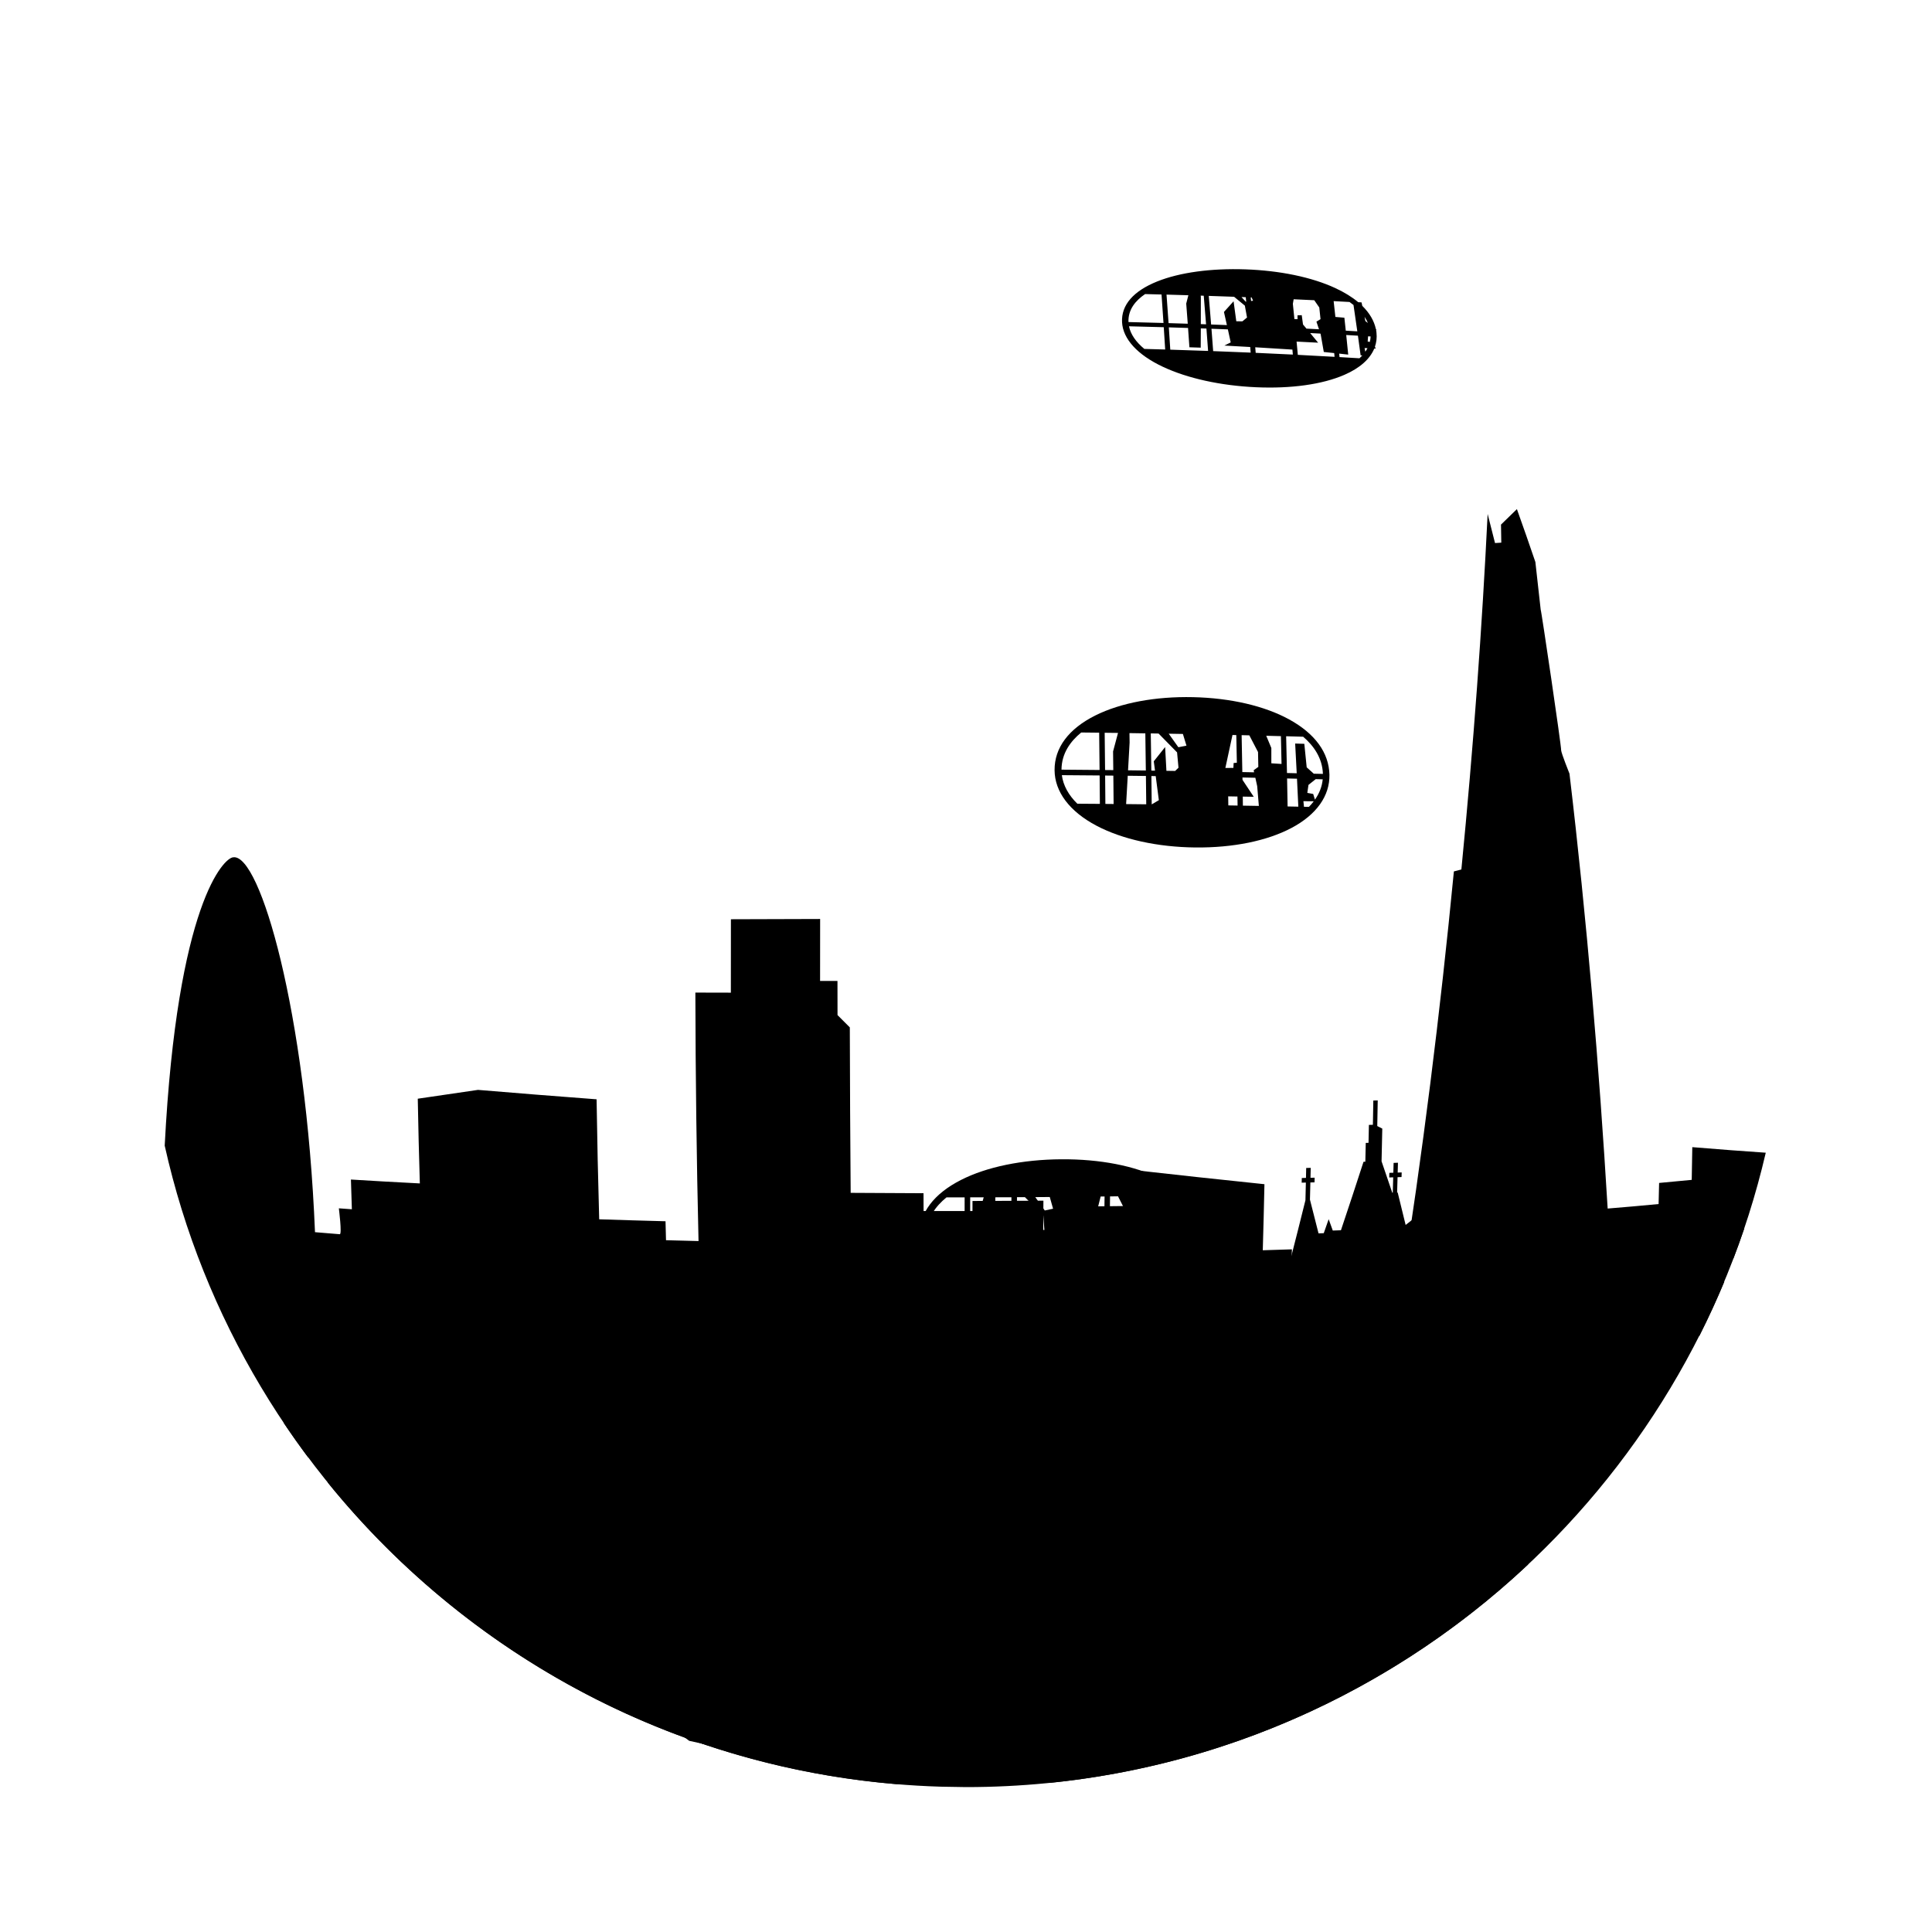 <?xml version="1.0" encoding="utf-8"?>
<svg version="1.1"  xmlns="http://www.w3.org/2000/svg" xmlns:xlink="http://www.w3.org/1999/xlink" x="0px" y="0px" viewBox="0 0 720 720" style="enable-background:new 0 0 720 720;" xml:space="preserve">
<style type="text/css">
 .stroke2{fill:none;stroke-width:6.158;} 
 .stroke3{fill:none;stroke-width:4.399;} 
 .stroke4{fill:none;stroke-width:3.519;stroke-linejoin:round;} 
 .stroke5{fill:none;stroke-width:1.32;} 
 </style>
<path  class="st0" d="M334.04,664.89c19.14-0.16,38.29-0.32,57.46-0.5c130.89-13.39,237.35-109.27,266.55-234.81 c0,0,0,0,0,0c-8.31-0.56-17.47-1.25-27.38-2.07c-0.06,4.07-0.13,8.13-0.21,12.19c-3.94,0.39-8,0.78-12.16,1.15 c-0.06,2.62-0.13,5.25-0.19,7.86c-6.1,0.59-12.44,1.15-18.98,1.68c-3.15-52.61-7.76-107.71-14.23-162.07c0.01,0-3.07-7.63-3.11-8.75 c0.14-1.27-7.45-52.56-7.62-52.37c-0.64-5.96-1.3-11.88-1.98-17.76c-2.25-6.62-4.55-13.19-6.88-19.71 c-1.96,1.91-3.94,3.83-5.93,5.77c0.04,2.24,0.08,4.48,0.11,6.73c-0.78,0.05-1.56,0.1-2.34,0.15c-0.91-3.63-1.83-7.25-2.75-10.84 c-2.03,41.62-5.27,86.46-9.79,132.49c-0.93,0.24-1.86,0.48-2.79,0.72c-5.06,52.35-11.76,106.21-19.92,157.25 c-3.83,0.21-7.69,0.41-11.57,0.61c0.08-1.82,0.16-3.65,0.23-5.48c-2.25-3.45-4.52-6.93-6.81-10.44c-5.92,0.25-11.9,0.48-17.95,0.7 c-0.05,1.49-0.1,2.97-0.15,4.46c-1.46,0.05-2.93,0.11-4.4,0.16c0.07-2.13,0.14-4.27,0.21-6.42c-3.6,0.12-7.22,0.24-10.86,0.35 c0.24-8.14,0.44-16.35,0.62-24.62c-16.38-1.7-33.16-3.51-50.16-5.43c-0.05,4.53-0.11,9.05-0.18,13.54 c-5.89,0.08-11.8,0.15-17.73,0.21c-0.03,2.87-0.06,5.74-0.09,8.6c-4.75,0.05-9.52,0.1-14.29,0.13c0.03-3.62,0.06-7.26,0.08-10.91 c-8.79,0.06-17.61,0.1-26.43,0.11c0,1.25,0,2.5-0.01,3.75c-6.07,0.01-12.15,0-18.22-0.01c-0.01-2.21-0.01-4.42-0.02-6.63 c-9.07-0.02-18.13-0.07-27.15-0.14c-0.17-20.26-0.27-40.9-0.32-61.66c-1.53-1.53-3.05-3.06-4.58-4.59 c-0.01-4.24-0.01-8.48-0.02-12.73c-2.16,0-4.32,0-6.48,0c0-7.69,0-15.39,0.02-23.08c-11.17,0.03-22.27,0.06-33.25,0.1 c-0.03,9.11-0.04,18.24-0.02,27.36c-4.43-0.01-8.84-0.02-13.23-0.03c0.07,31.28,0.46,62.46,1.18,92.6c-4.06-0.1-8.1-0.2-12.12-0.32 c-0.06-2.35-0.12-4.7-0.18-7.06c-8.34-0.22-16.58-0.46-24.72-0.73c-0.42-14.72-0.75-29.67-0.97-44.72 c-15.17-1.14-29.95-2.31-44.19-3.51c-7.65,1.13-15.14,2.22-22.45,3.29c0.19,10.58,0.45,21.12,0.77,31.57 c-8.82-0.45-17.4-0.93-25.68-1.45c0.11,3.7,0.23,7.39,0.35,11.08c-1.63-0.11-3.25-0.23-4.85-0.35c-0.01,0,1.25,9.73,0.34,9.65 c-0.71-0.05-6.55-0.52-9.23-0.76c-3.39-82.36-20.48-140.98-30.42-139.71c-3.41,0.02-20.92,17.07-25.59,107.46 C90.08,555.55,199.71,653.6,334.04,664.89z"/>
<path  class="st1" d="M113.39,519.15c0.46,8.09,0.96,16.11,1.5,24.05c-3.15-4.21-6.19-8.5-9.12-12.87 c-0.24-4.2-0.48-8.42-0.7-12.66c0.68-0.75,1.36-1.51,2.05-2.26c1.46,0.18,2.92,0.36,4.4,0.54 C112.13,517.02,112.76,518.08,113.39,519.15z M649.19,458.02c-0.82,1.67-1.66,3.35-2.5,5.03c-0.59,0.28-1.18,0.56-1.77,0.84 c-0.15,1.71-0.31,3.41-0.47,5.12c0.53-0.04,1.05-0.07,1.58-0.11c1.39-3.64,2.72-7.3,3.97-11 C649.73,457.94,649.46,457.98,649.19,458.02z M569.45,583.06C514.7,634.49,441.04,666,360,666c-3.18-0.03-6.36-0.08-9.54-0.16 c-92.18-2.82-174.08-46.41-228.32-113.34c-0.12-1.65-0.25-3.3-0.37-4.96c1.26-1.33,2.53-2.66,3.81-4 c-0.65-9.05-1.25-18.21-1.8-27.48c-1.13-1.3-2.24-2.59-3.36-3.89c-0.2-3.55-0.4-7.11-0.58-10.69c1,0.11,2.01,0.21,3.02,0.32 c-0.14-2.61-0.27-5.22-0.4-7.84c3.45-1.24,6.95-2.5,10.49-3.78c0.72,0.07,1.44,0.13,2.16,0.2c-0.12-2.33-0.23-4.67-0.34-7.01 c0.6,0.05,1.2,0.1,1.8,0.16c-0.06-1.35-0.13-2.71-0.19-4.06c1.53,0.13,3.06,0.25,4.6,0.38c0.02,0.5,0.05,1,0.07,1.49 c1.38,0.11,2.77,0.22,4.16,0.33c0.15,3.22,0.31,6.43,0.48,9.63c2.87,0.24,5.77,0.47,8.69,0.7c0.29,5.61,0.6,11.17,0.94,16.7 c17.22,1.44,35.28,2.68,53.93,3.7c0.14,2.62,0.29,5.23,0.44,7.82c-0.41-0.02-0.81-0.05-1.22-0.07c0.84,14.35,1.79,28.32,2.87,41.79 c15.63,0.95,31.61,1.74,47.81,2.37c0.08,1.38,0.17,2.76,0.25,4.13c9.33,0.36,18.74,0.67,28.2,0.93c1.22-2,2.44-4.01,3.68-6.03 c2.31-1.07,4.62-2.16,6.95-3.25c33.37-1.36,62.32,7.03,82.33,21.69c1.88-0.89,3.75-1.81,5.62-2.74c0.08-3.83,0.17-7.72,0.25-11.66 c4.65-0.05,9.29-0.12,13.92-0.2c-0.02,0.75-0.04,1.5-0.07,2.25c1.3-0.02,2.61-0.05,3.91-0.07c26.38-15.21,51.73-34.66,75.02-58.29 c0.64-13.49,1.18-27.32,1.64-41.38c1.9-7.41,3.79-14.88,5.65-22.4c0.06-2.19,0.11-4.38,0.16-6.58c-0.52,0.01-1.04,0.03-1.56,0.04 c0.01-0.58,0.03-1.16,0.04-1.74c0.52-0.01,1.04-0.03,1.56-0.04c0.03-1.23,0.06-2.47,0.08-3.7c0.56-0.01,1.13-0.03,1.69-0.04 c-0.03,1.23-0.06,2.47-0.09,3.7c0.52-0.01,1.03-0.03,1.55-0.04c-0.01,0.58-0.03,1.16-0.04,1.74c-0.52,0.01-1.03,0.03-1.55,0.04 c-0.05,2.14-0.11,4.27-0.16,6.4c1.08,4.21,2.15,8.4,3.2,12.57c0.65-0.02,1.3-0.05,1.95-0.07c0.61-1.73,1.22-3.47,1.83-5.21 c0.51,1.41,1.02,2.82,1.53,4.23c1.02-0.04,2.03-0.08,3.04-0.11c2.85-8.46,5.65-16.98,8.42-25.52c0.22-0.01,0.45-0.01,0.67-0.02 c0.06-2.33,0.11-4.67,0.16-7.01c0.34-0.01,0.69-0.02,1.03-0.03c0.05-2.22,0.09-4.45,0.14-6.68c0.5-0.01,0.99-0.03,1.49-0.04 c0.06-3.01,0.11-6.02,0.16-9.04c0.55-0.01,1.09-0.02,1.64-0.04c-0.05,3.19-0.11,6.37-0.17,9.55c0.62,0.32,1.25,0.64,1.87,0.95 c-0.08,4.07-0.17,8.14-0.27,12.19c1.35,3.92,2.68,7.82,3.99,11.7c0.06,0,0.13-0.01,0.19-0.01c0.06-1.9,0.11-3.81,0.16-5.72 c-0.5,0.02-1,0.04-1.49,0.05c0.02-0.57,0.03-1.15,0.05-1.72c0.5-0.02,1-0.04,1.49-0.05c0.03-1.22,0.06-2.44,0.1-3.66 c0.54-0.02,1.08-0.04,1.62-0.06c-0.03,1.22-0.06,2.44-0.1,3.66c0.5-0.02,0.99-0.04,1.49-0.05c-0.02,0.57-0.03,1.14-0.05,1.72 c-0.5,0.02-0.99,0.04-1.49,0.06c-0.05,1.91-0.11,3.81-0.16,5.72c0.07,0,0.14-0.01,0.21-0.01c1,4.05,1.99,8.07,2.96,12.08 c1.42-1.1,2.83-2.2,4.24-3.3c0.97,3.91,1.93,7.8,2.88,11.67c0.63-3.86,1.26-7.73,1.87-11.61c0.35-0.02,0.71-0.03,1.06-0.05 c0.08-2.34,0.16-4.68,0.23-7.03c-0.49,0.02-0.97,0.04-1.46,0.07c0.02-0.57,0.04-1.13,0.05-1.7c0.49-0.02,0.97-0.04,1.46-0.06 c0.04-1.21,0.07-2.41,0.11-3.62c0.53-0.02,1.05-0.04,1.58-0.07c-0.04,1.21-0.07,2.41-0.11,3.62c0.48-0.02,0.97-0.04,1.45-0.07 c-0.02,0.57-0.04,1.13-0.05,1.7c-0.48,0.02-0.97,0.04-1.45,0.07c-0.07,2.35-0.15,4.69-0.23,7.03c0.3-0.01,0.61-0.03,0.91-0.04 c1.07,5.53,2.12,11.02,3.15,16.47c-0.26,6.22-0.54,12.4-0.84,18.53c24.59-1.6,47.67-3.56,68.55-5.87c0.19-4.6,0.36-9.22,0.53-13.85 c-2.08,1.05-4.18,2.09-6.3,3.14c-0.63,0.02-1.27,0.04-1.91,0.05c1.39-2.1,2.77-4.19,4.14-6.29c0.81-0.03,1.62-0.07,2.43-0.1 c0.61-0.72,1.22-1.44,1.83-2.16c0.44-0.04,0.87-0.09,1.31-0.13c-0.21,6.42-0.45,12.82-0.7,19.19c1.45-0.16,2.89-0.33,4.32-0.49 c0.07-1.86,0.14-3.72,0.21-5.58c0.84-0.09,1.67-0.19,2.5-0.28c-0.04,1.06-0.07,2.12-0.11,3.18c1.02-0.12,2.03-0.24,3.03-0.36 c0.03-0.76,0.05-1.52,0.08-2.28c0.57-0.07,1.13-0.14,1.7-0.2c0.05-1.57,0.1-3.14,0.15-4.71c0.42-0.05,0.84-0.1,1.25-0.15 c-0.05,1.57-0.1,3.14-0.15,4.7c0.38-0.05,0.76-0.09,1.13-0.14c-0.02,0.74-0.05,1.48-0.07,2.22c1.21-0.15,2.41-0.3,3.6-0.46 c0.03-1.05,0.06-2.1,0.09-3.15c0.84-0.11,1.68-0.21,2.52-0.32c-0.05,1.86-0.1,3.71-0.16,5.57c4.81-0.64,9.46-1.31,13.96-1.99 c-2.87,6.89-5.98,13.65-9.33,20.27c-27.69,4.18-60.3,7.54-95.93,10.08c-0.33,5.66-0.68,11.27-1.05,16.83 c-0.7,2.16-1.41,4.31-2.12,6.45c-1.19,17-2.56,33.45-4.13,49.19c5.39-0.4,10.73-0.82,16.02-1.26c-0.39,3.95-0.8,7.85-1.22,11.71 c5.76-0.45,11.46-0.93,17.11-1.43c0.22-2.13,0.44-4.26,0.66-6.41c2.32-0.21,4.63-0.43,6.93-0.65 C569.5,582.59,569.47,582.83,569.45,583.06z M386.1,581.54c-0.32,0.16-0.63,0.31-0.95,0.46c0.31,0,0.63-0.01,0.94-0.01 C386.09,581.84,386.1,581.69,386.1,581.54z M478.39,526.91c0.15-2.83,0.3-5.67,0.44-8.53c-14.77,19.34-30.45,35.3-46.68,48.07 c16.29-10.41,32.08-22.49,47.11-36.22C478.97,529.13,478.68,528.02,478.39,526.91z M410.91,568c-0.69,0.42-1.39,0.83-2.08,1.25 c0.68-0.01,1.36-0.03,2.04-0.04C410.88,568.8,410.9,568.4,410.91,568z M425.27,568.85c18.37-13.6,36.07-31.22,52.62-53.15 c-20.3,20.12-42.11,37.13-64.75,50.95c0.54-0.01,1.09-0.02,1.63-0.04c-0.03,0.83-0.06,1.67-0.1,2.5 C418.22,569.04,421.75,568.95,425.27,568.85z M479.27,540.61c-11.54,12.93-23.64,23.97-36.14,33.26 c11.43-0.39,22.77-0.87,33.97-1.42C477.89,562.16,478.61,551.53,479.27,540.61z M479.72,532.95 c-16.75,15.16-34.43,28.27-52.68,39.33c-0.03,0.7-0.07,1.4-0.1,2.09c4.1-0.11,8.18-0.24,12.26-0.37c14-10.12,27.49-22.45,40.3-37.13 C479.57,535.56,479.64,534.26,479.72,532.95z"/>
<g class="st3">
	<path class="stroke2" d="M474.59,76.36c5.44,105.65-21.51,251.72-62.34,357.57c-40.35,108.67-94.28,177.97-142.51,218.16 M205.82,624.35c18.78-22.7,37.94-49.14,56.56-83.08c20.99-38,41.28-85.57,59.25-140.95c17.96-55.09,33.59-118,45-179.86 c11.4-61.56,18.57-122.07,19.33-165.48 M191.07,615.16c20.76-17.97,41.37-41.75,61.19-74.01c22.99-37.14,44.92-85.71,64.32-142.47 c19.38-56.46,36.22-121.11,48.52-183.34c12.28-61.92,20.03-121.42,20.72-160.46"/>
	<path class="stroke3" d="M428.63,387.5c-33.65-0.87-68.26-1.87-102.48-2.98 M471.95,164.56 c-30.79-3.88-62.5-7.15-94.23-9.81 M386.16,76.36c30.06,2.49,60.35,5.36,90.38,8.77 M348.05,315.39c32.87,1.7,65.87,3.58,97.8,5.58 M367.25,218.05c33.59,2.58,67.16,5.71,99.51,9.32 M296.29,470.84c33.53,1.19,67.77,1.94,101.49,2.23 M272.61,522.09 c32.66,1.4,66.22,2.22,99.58,2.45 M214.82,615.77c29.47,1.51,59.7,2.57,90.2,3.16 M244.34,575.29c30.33,1.75,61.53,2.92,92.85,3.52" />
	<path class="stroke4" d="M375.05,218.73c30.72-20.21,60.41-39.06,88.22-56.31 M475.18,128.97 c-30.91,5.48-63.19,11.63-96.26,18.63c31.58,2.74,63.15,6.08,93.83,10.03c-30.9,4.78-63.2,10.29-96.1,16.56 c26.84,16.42,54.29,34.02,81.25,52.24c-23.25-24.74-46.83-48.54-69.67-70.41 M439.76,64.5c9.62,6.29,19.4,13.1,29.25,20.41 M454.34,82.41c-23.3-8.44-47.64-16.32-69.86-23 M404.01,57.14c-4.67,1.32-9.37,2.66-14.1,4.01 M425.56,61.04 c-12.5,6.63-25.45,13.59-38.86,21.04c28.38,11.14,57.92,23.81,87.36,38.04 M380.21,146.76c33.71-20.69,65.37-38.88,94.7-55.53 M382.71,112.52c31.38-8.15,61.72-15.4,90.87-22.29c-29.61-3.12-59.54-5.72-89.31-7.94 M471.7,156.14 c-29.23-16.14-58.81-31.01-87.43-44.37 M434.68,320.19c-36.62,22.04-74.85,45-112.34,67.45 M347.36,316.43 c25.68,23.95,51.64,48.32,76.83,72.13c-22.34-24.4-45.33-49.33-68.14-73.87 M349.1,305.73c40.18-26.7,79.94-52.59,116.75-76.15 M463.35,232.72c-32.03-3.11-65.24-5.76-98.46-7.9 M362.21,244.79c32.75-4.25,65.3-8.04,96.59-11.26 M454.11,284.69 c-28.71-20.54-58.21-40.88-87.18-60.19c27.19,27.4,55.1,56.44,82.18,85.56 M363.58,243.8c28.23,22.09,56.96,45.2,84.88,68.3 M348.41,308.14c35.4-5.78,70.82-11.32,104.82-16.38 M223.59,633.97c45.59-49.27,91.75-131.69,125.82-242.08 c35.74-111.57,58.33-253.59,58-334.23 M282.82,500.25c27.77,8.46,55.91,16.51,83.65,24 M301.91,460.94 c33.01,0.65,66.65,0.92,99.76,0.78 M427.6,388.54c-41.3,23.8-83.93,47.72-124.71,70.07 M305.8,444.51 c30.73,6.4,61.87,12.54,92.44,18.24c-23.29-24.59-47.41-50.3-71.39-76.15c15.75,13.45,31.56,26.86,47.2,40.06 M402.62,434.37 c-8.45-15.59-17.05-31.44-25.71-47.4c-0.95,16.9-1.92,33.71-2.89,50.29 M395.05,435.45c10.07-13.58,20.15-27.3,30.13-41.03 M362.97,425.67c17.78,0.1,35.54,0.12,53.09,0.06 M298.8,457.56c23.91,23.43,47.89,46.23,71.03,67.61 c-21-24.2-42.84-50.06-64.67-76.61 M272.31,523.01c40.62-18.21,84-38.53,127.28-59.94 M337.16,576.28 c-18.21-21.53-37.16-45.04-56.15-69.69 M367.12,528.6c-42.27,16.72-83.51,31.74-121.96,45.03 M336.21,577.96 c-20.2-17.16-41.06-35.72-61.93-55.2 M233.58,591.86c14.08,19.39,28.19,37.15,41.89,52.6 M236.13,585.73 c22.43,11.22,45.04,21.64,67.22,31.2c-15.2-18.93-30.98-40.19-46.77-62.99 M259.71,546.65c24.73,11.28,49.69,21.94,74.23,31.85 M343.61,568.93c-6.79-14.46-13.75-29.69-20.81-45.49c-3.55,15.98-6.97,31.38-10.22,46.01 M314.29,560.81 c8.31,0.43,16.64,0.81,24.98,1.16 M299.79,620.06c-24.61,5.71-48.48,10.96-71.71,16.09 M213.68,616.22 c20.71,11.04,41.58,21.06,61.98,30 M217.05,614.36c37.3-10.27,77.01-21.45,118.53-34.44 M244.4,576.13 c19.75,15.48,39.53,29.91,58.75,43.01 M446.38,264.75c-9.94-11.99-19.95-23.86-29.94-35.51c0.46,11.36,0.89,22.94,1.29,34.66 M463.85,237.59c-1.18,0.14-22.05,26.27-22.16,26.4 M434.61,135.84c-2.25,5.06-4.53,10.23-6.86,15.5 c7.39-2.84,14.69-5.62,21.91-8.33 M456.92,101.56c-8.6-5.4-17.16-10.56-25.63-15.49c2.45,5.73,4.91,11.71,7.38,17.91 M386.44,82.97 c26.64,20.52,55.2,45.13,83.65,72.51"/>
	<path class="stroke5" d="M383.25,61.62c-36.33,1.36-73.03,2.86-109.74,4.77 M379.39,113 c-59.01-8.18-116.61-13.97-170.94-18.9 M373.48,172.81c-73.78-21.14-143.79-37.19-205.92-50.74 M362.17,221.9 c-75.33-36.51-144.81-66.13-204.67-91.32 M341.99,310.04c-80.94-58.67-153.87-109.78-212.85-150.89 M320.59,378.79 c-66.53-90.59-125.5-174.68-171.36-240.63 M274.08,496.66c-29.06-61.33-57.67-128.6-81.85-190.41 c-22.01-56.08-40.44-107.75-56.77-154.13 M298.75,440.54c-75.87-91.82-142.55-182.83-192.43-252.62 M90.06,215.76 c19.16,46.56,40.27,98.07,65.93,152.98c27.5,59.15,60.36,122.31,93.74,177.36 M226.57,578.75c-23.99-65.42-46.1-145.18-63.51-220.91 c-15.98-69.15-28.09-135-38.1-193.8 M358.1,240c-70.16-47.03-134.03-86.06-188.74-119.38 M442.02,224.5 c-98.12-42.7-195.29-76.09-274.98-102.35 M200.84,607.59c-28.27-54.7-54.31-122.82-75.17-188.56 c-19.64-61.53-34.8-121.01-48.75-175.45 M115.83,176.24c2.49,65.42,7.07,137.46,14.99,210.57c7.84,72.65,19.02,146.36,33.53,208.45 M109.84,536.23c-7.93-111.25-8.83-236.55-3.33-347.68 M218.26,588.63c-24.19-64.34-46.21-143.75-63.45-219.55 c-15.83-69.24-27.74-135.51-37.75-195.15 M77.76,478.42c2.98-88.12,7.69-182.2,17.4-271.81 M73.17,253.16 c-7.16,45.19-12.76,90.13-18.05,133.26 M81.33,233.4c-9.84,59.73-16.79,119.78-23.36,176.67 M66.25,274 c12.87,86.39,28.06,184.48,52.6,274.36 M70.68,260.08c14.17,95.03,31.6,205.35,60.32,302.86 M68.86,454.41 c-4.8-45.61-8.53-90.93-12.19-135.03"/>
	<path d="M432.26,439.16c-9.3-4.69-22.37-7.23-36.8-7.13c-14.43,0.1-27.73,2.82-37.3,7.69 c-10.18,5.17-15.51,12.26-15.48,20.5c0.03,7.92,5.54,15.04,15.46,20.03c9.59,4.82,22.66,7.4,36.78,7.25 c14.12-0.16,27.08-3.03,36.6-8.04c9.84-5.18,15.33-12.34,15.5-20.2C447.19,451.09,442.14,444.15,432.26,439.16z M428.66,456.08 c-1.31-0.03-2.61-0.05-3.92-0.08c0.07-1.9,0.15-3.81,0.22-5.73c-0.6-1.5-1.2-3.01-1.8-4.52c1.89-0.03,3.78-0.05,5.67-0.08 C428.77,449.15,428.71,452.62,428.66,456.08z M413.68,445.87c0.99-0.01,1.98-0.02,2.97-0.04c1.04,2.05,2.09,4.1,3.13,6.14 c-0.03,1.85-0.05,3.69-0.08,5.53c-0.61,0.44-1.22,0.88-1.83,1.31c0.05,0.25,0.1,0.51,0.15,0.76c-1.5,0.02-3,0.04-4.51,0.06 C413.56,455.08,413.63,450.49,413.68,445.87z M392.45,450.45c-1.03,0.22-2.06,0.44-3.09,0.66c-1.18-1.66-2.36-3.32-3.54-4.98 c1.8-0.01,3.6-0.02,5.4-0.04C391.62,447.54,392.04,449,392.45,450.45z M411.51,456.24c-0.41,0.05-0.82,0.1-1.23,0.15 c-0.05,0.61-0.1,1.22-0.15,1.82c-1.02,0.03-2.04,0.07-3.07,0.1c1.04-4.12,2.08-8.25,3.12-12.4c0.49-0.01,0.97-0.01,1.46-0.02 C411.59,449.36,411.55,452.81,411.51,456.24z M379,446.16c0.99,0,1.98-0.01,2.96-0.01c2.29,2.3,4.58,4.6,6.86,6.88 c0.14,1.9,0.27,3.79,0.41,5.68c-0.43,0.41-0.87,0.81-1.3,1.22c-1.1,0.01-2.2,0.02-3.3,0.02c-0.1-2.93-0.2-5.86-0.3-8.81 c-1.47,1.8-2.94,3.6-4.41,5.39c0.13,1.15,0.27,2.29,0.4,3.44c-0.46,0-0.93,0.01-1.39,0.01C378.95,455.39,378.97,450.79,379,446.16z M361.56,446.21c1.68,0,3.36,0,5.04-0.01c-0.65,2.32-1.31,4.63-1.96,6.93c0,2.3-0.01,4.6-0.01,6.9c-1.03,0-2.05,0-3.08,0 C361.55,455.45,361.56,450.84,361.56,446.21z M359.47,472.39c-2.79,0-5.59,0-8.38,0c-3.22-3.06-5.21-6.56-5.7-10.35 c4.7,0.01,9.4,0.02,14.09,0.01C359.48,465.51,359.47,468.96,359.47,472.39z M359.48,460.04c-4.74,0-9.48,0-14.22-0.01 c0.06-5.95,3.38-10.48,7.48-13.81c2.25,0,4.5,0,6.75,0C359.49,450.84,359.49,455.45,359.48,460.04z M361.54,462.05 c1.03,0,2.05,0,3.08-0.01c-0.01,3.46-0.02,6.91-0.02,10.34c-1.02,0-2.05,0-3.07,0.01C361.53,468.95,361.54,465.51,361.54,462.05z M376.79,472.33c-2.51,0.01-5.02,0.02-7.53,0.03c0.25-3.43,0.51-6.88,0.76-10.34c2.28-0.01,4.56-0.02,6.83-0.03 C376.83,465.46,376.81,468.9,376.79,472.33z M376.86,459.99c-2.23,0.01-4.46,0.02-6.7,0.03c0.25-3.41,0.5-6.84,0.75-10.27 c0-1.18,0.01-2.37,0.01-3.55c2-0.01,4-0.01,6.01-0.02C376.91,450.8,376.89,455.4,376.86,459.99z M378.91,461.99 c0.54,0,1.09-0.01,1.63-0.01c0.34,2.93,0.68,5.86,1.01,8.77c-0.9,0.53-1.81,1.05-2.71,1.57 C378.87,468.89,378.89,465.45,378.91,461.99z M407.76,472.04c0.02-1.1,0.03-2.2,0.05-3.3c1.17-0.02,2.35-0.03,3.52-0.05 c-0.02,1.1-0.03,2.2-0.05,3.29C410.11,472.01,408.93,472.02,407.76,472.04z M413.36,468.67c1.39-0.02,2.79-0.04,4.18-0.06 c-1.36-2.01-2.72-4.04-4.08-6.07c0-0.29,0.01-0.59,0.01-0.88c1.64-0.02,3.29-0.05,4.93-0.07c0.2,1.03,0.4,2.05,0.6,3.07 c0.13,2.41,0.26,4.81,0.39,7.21c-2.02,0.03-4.05,0.07-6.08,0.1C413.33,470.86,413.35,469.77,413.36,468.67z M430.38,471.66 c0.07-3.41,0.14-6.84,0.2-10.28c1.27-0.02,2.54-0.05,3.81-0.07c0.04,3.44,0.07,6.86,0.1,10.27 C433.13,471.61,431.76,471.64,430.38,471.66z M436.68,471.53c-0.05-0.68-0.1-1.36-0.14-2.04c1.33-0.05,2.67-0.09,4-0.14 c-0.59,0.73-1.24,1.45-1.95,2.14C437.95,471.51,437.31,471.52,436.68,471.53z M441.01,468.74c-0.19-0.68-0.39-1.37-0.59-2.05 c-0.75-0.1-1.5-0.2-2.25-0.3c0.19-0.98,0.38-1.97,0.57-2.95c0.96-0.75,1.93-1.51,2.89-2.26c0.91-0.02,1.81-0.04,2.71-0.06 C443.95,463.8,442.8,466.36,441.01,468.74z M440.97,459.18c-0.88-0.74-1.76-1.49-2.64-2.24c-0.18-2.92-0.36-5.84-0.55-8.78 c-1.18,0.02-2.36,0.04-3.55,0.06c0.05,3.71,0.1,7.4,0.14,11.08c-1.25,0.02-2.5,0.05-3.75,0.07c0.08-4.56,0.16-9.14,0.23-13.74 c2.21-0.03,4.41-0.07,6.6-0.11c3.95,3.24,7.1,7.68,7.05,13.58C443.33,459.13,442.15,459.16,440.97,459.18z M480.41,268.09 c-9.13-5-21.79-7.97-35.8-8.28c-14.01-0.31-26.97,2.11-36.37,6.8c-9.98,4.98-15.29,12.05-15.23,20.41 c0.05,8.06,5.61,15.42,15.62,20.7c9.67,5.1,22.83,7.97,36.85,8.11c14.03,0.14,26.69-2.45,35.77-7.25c9.39-4.96,14.36-12,14.19-19.89 C495.24,280.51,490.1,273.4,480.41,268.09z M477.59,284.7c-1.27-0.08-2.53-0.16-3.8-0.24c0-1.91,0-3.81,0-5.71 c-0.63-1.52-1.27-3.04-1.9-4.55c1.83,0.05,3.65,0.1,5.47,0.14C477.44,277.79,477.52,281.24,477.59,284.7z M462.72,273.97 c0.96,0.02,1.92,0.05,2.87,0.07c1.08,2.07,2.16,4.14,3.24,6.22c0.04,1.84,0.08,3.69,0.11,5.54c-0.58,0.42-1.16,0.84-1.74,1.25 c0.06,0.26,0.11,0.51,0.17,0.77c-1.46-0.03-2.92-0.06-4.39-0.09C462.91,283.13,462.82,278.54,462.72,273.97z M442.16,277.89 c-1,0.19-2.01,0.39-3.02,0.58c-1.19-1.68-2.39-3.37-3.59-5.04c1.76,0.03,3.53,0.06,5.28,0.09 C441.28,274.97,441.72,276.43,442.16,277.89z M460.94,284.24c-0.4,0.04-0.8,0.07-1.2,0.11c-0.03,0.61-0.06,1.22-0.09,1.83 c-1,0-1.99,0-2.99,0.01c0.89-4.11,1.78-8.21,2.65-12.28c0.47,0.01,0.95,0.02,1.42,0.03C460.81,277.35,460.87,280.79,460.94,284.24z M428.86,273.32c0.97,0.02,1.94,0.03,2.91,0.05c2.3,2.34,4.6,4.67,6.89,7.02c0.18,1.9,0.35,3.81,0.53,5.72 c-0.42,0.4-0.84,0.8-1.25,1.2c-1.08-0.02-2.17-0.03-3.25-0.05c-0.16-2.96-0.32-5.91-0.48-8.86c-1.41,1.77-2.82,3.54-4.23,5.32 c0.15,1.16,0.31,2.32,0.46,3.48c-0.46-0.01-0.91-0.01-1.37-0.02C429,282.54,428.94,277.92,428.86,273.32z M411.68,273.08 c1.66,0.02,3.32,0.04,4.97,0.06c-0.61,2.3-1.22,4.6-1.84,6.9c0.03,2.31,0.05,4.63,0.08,6.96c-1.02-0.01-2.04-0.02-3.06-0.03 C411.79,282.32,411.74,277.69,411.68,273.08z M409.89,299.58c-2.8-0.02-5.6-0.04-8.4-0.06c-3.25-3.18-5.26-6.78-5.77-10.64 c4.7,0.03,9.4,0.07,14.08,0.11C409.83,292.52,409.86,296.04,409.89,299.58z M409.78,286.95c-4.72-0.05-9.45-0.08-14.19-0.12 c0.03-6.04,3.32-10.57,7.35-13.85c2.23,0.02,4.46,0.05,6.69,0.07C409.69,277.67,409.74,282.3,409.78,286.95z M411.85,289.02 c1.02,0.01,2.04,0.02,3.06,0.03c0.04,3.52,0.07,7.04,0.1,10.58c-1.02-0.01-2.04-0.02-3.07-0.03 C411.92,296.06,411.89,292.53,411.85,289.02z M427.17,299.74c-2.5-0.03-5-0.05-7.5-0.08c0.21-3.53,0.41-7.05,0.61-10.56 c2.26,0.03,4.52,0.05,6.77,0.08C427.09,292.69,427.13,296.22,427.17,299.74z M427.02,287.15c-2.21-0.03-4.42-0.06-6.63-0.08 c0.2-3.45,0.39-6.89,0.58-10.32c-0.02-1.18-0.03-2.36-0.05-3.54c1.97,0.03,3.94,0.06,5.91,0.09 C426.9,277.89,426.97,282.51,427.02,287.15z M429.09,289.21c0.54,0.01,1.08,0.01,1.61,0.02c0.39,2.98,0.78,5.97,1.17,8.97 c-0.89,0.52-1.77,1.05-2.66,1.57C429.17,296.24,429.13,292.72,429.09,289.21z M457.76,300.15c-0.02-1.12-0.03-2.25-0.05-3.37 c1.15,0.02,2.3,0.04,3.45,0.06c0.02,1.12,0.03,2.24,0.05,3.37C460.06,300.19,458.91,300.17,457.76,300.15z M463.15,296.87 c1.36,0.02,2.72,0.05,4.08,0.07c-1.39-2.1-2.79-4.2-4.18-6.3c-0.01-0.3-0.01-0.59-0.02-0.89c1.6,0.03,3.21,0.06,4.8,0.1 c0.23,1.04,0.46,2.09,0.69,3.13c0.21,2.45,0.42,4.9,0.62,7.36c-1.98-0.04-3.96-0.07-5.95-0.1 C463.18,299.11,463.17,297.99,463.15,296.87z M479.85,300.54c-0.06-3.48-0.12-6.96-0.19-10.43c1.23,0.03,2.46,0.06,3.69,0.09 c0.17,3.47,0.34,6.94,0.5,10.42C482.52,300.59,481.19,300.57,479.85,300.54z M485.96,300.67c-0.07-0.7-0.15-1.39-0.22-2.09 c1.29,0.01,2.58,0.02,3.86,0.03c-0.54,0.72-1.14,1.42-1.8,2.09C487.19,300.69,486.58,300.68,485.96,300.67z M490.04,298 c-0.22-0.7-0.43-1.41-0.65-2.11c-0.73-0.14-1.46-0.27-2.19-0.41c0.14-0.99,0.29-1.98,0.43-2.97c0.9-0.72,1.8-1.43,2.7-2.15 c0.87,0.02,1.74,0.04,2.61,0.07C492.68,293.13,491.68,295.66,490.04,298z M489.61,288.34c-0.88-0.79-1.76-1.58-2.64-2.37 c-0.29-2.93-0.59-5.85-0.89-8.77c-1.14-0.03-2.27-0.06-3.41-0.1c0.2,3.68,0.39,7.37,0.58,11.07c-1.21-0.03-2.42-0.06-3.63-0.09 c-0.09-4.58-0.2-9.15-0.31-13.7c2.12,0.06,4.24,0.12,6.35,0.18c3.93,3.38,7.15,7.93,7.35,13.85 C491.88,288.4,490.75,288.37,489.61,288.34z M512.82,122.89c0.05-0.04,0.1-0.07,0.15-0.11c-0.07-0.05-0.14-0.11-0.22-0.16 c-0.67-3.1-2.38-6-5.07-8.64c-0.09-0.43-0.18-0.86-0.27-1.29c-0.41-0.02-0.82-0.05-1.24-0.07c-2.3-1.93-5.16-3.69-8.56-5.27 c-8.81-4.08-20.66-6.52-33.49-6.97c-12.83-0.44-24.48,1.15-32.84,4.5c-8.87,3.56-13.47,8.77-13.12,15.22 c0.33,6.21,5.71,12.13,15.21,16.59c9.18,4.32,21.57,7.03,34.64,7.62c13.08,0.59,24.78-1.04,32.98-4.61 c5.78-2.51,9.56-5.9,11.17-9.82c0.18,0.01,0.36,0.02,0.54,0.03c-0.1-0.23-0.2-0.47-0.3-0.7c0.56-1.64,0.77-3.36,0.58-5.15 C512.96,123.68,512.89,123.28,512.82,122.89z M509.69,127.27c0.05-0.65,0.11-1.29,0.16-1.94c0.31,0.02,0.62,0.04,0.93,0.06 c-0.02,0.7-0.12,1.38-0.29,2.04C510.23,127.38,509.96,127.32,509.69,127.27z M509.78,120.36c-0.31-0.24-0.63-0.47-0.94-0.71 c-0.11-0.53-0.21-1.06-0.32-1.59C509.01,118.78,509.43,119.55,509.78,120.36z M502.93,112.54c0.5,0.36,1,0.73,1.48,1.12 c0.48,3.23,0.96,6.5,1.42,9.82c-1.43-0.08-2.86-0.17-4.3-0.25c-0.17-1.62-0.34-3.23-0.52-4.83c-1.12-0.1-2.23-0.2-3.35-0.29 c-0.21-1.98-0.43-3.94-0.65-5.89C498.99,112.33,500.97,112.44,502.93,112.54z M466.45,110.85c0.18,0.41,0.35,0.81,0.53,1.22 c-0.25,0.03-0.49,0.07-0.74,0.1c-0.04-0.45-0.09-0.89-0.13-1.34C466.22,110.84,466.33,110.84,466.45,110.85z M485.59,120.92 c-0.15-1.16-0.31-2.32-0.47-3.47c-0.53,0.02-1.06,0.05-1.59,0.07c0.01,0.47,0.02,0.95,0.03,1.43c-0.39-0.01-0.78-0.02-1.17-0.03 c-0.19-1.92-0.39-3.82-0.58-5.7c0.1-0.56,0.2-1.13,0.3-1.69c2.56,0.12,5.12,0.24,7.68,0.36c0.62,0.9,1.25,1.8,1.87,2.71 c0.16,1.44,0.31,2.88,0.46,4.34c-0.51,0.31-1.02,0.62-1.53,0.93c0.32,0.94,0.64,1.89,0.96,2.84c-1.55-0.08-3.11-0.16-4.67-0.24 C486.45,121.94,486.02,121.43,485.59,120.92z M464.42,112.42c-0.06,0.01-0.11,0.02-0.17,0.02c-0.53-0.58-1.05-1.16-1.58-1.74 c0.53,0.02,1.06,0.04,1.59,0.06C464.31,111.32,464.36,111.87,464.42,112.42z M450.47,110.27c3.15,0.1,6.3,0.22,9.44,0.33 c1.33,1.09,2.67,2.19,4.01,3.3c0.27,1.47,0.54,2.94,0.81,4.43c-0.57,0.48-1.15,0.95-1.73,1.43c-0.76-0.01-1.51-0.03-2.27-0.04 c-0.33-2.51-0.67-4.99-1.01-7.44c-1.19,1.32-2.39,2.65-3.59,3.98c0.37,1.62,0.73,3.25,1.1,4.89c-1.96-0.07-3.92-0.15-5.88-0.22 C451.07,117.32,450.77,113.76,450.47,110.27z M434.73,109.79c2.72,0.07,5.43,0.15,8.14,0.24c-0.27,1.03-0.53,2.07-0.8,3.11 c0.19,2.47,0.38,4.97,0.57,7.5c-2.38-0.08-4.76-0.15-7.15-0.22C435.24,116.81,434.99,113.27,434.73,109.79z M434.23,130.25 c-2.59-0.08-5.18-0.15-7.77-0.22c-3.12-2.58-5.11-5.43-5.72-8.43c4.33,0.1,8.65,0.22,12.96,0.34 C433.88,124.68,434.06,127.45,434.23,130.25z M433.6,120.36c-4.34-0.12-8.69-0.24-13.05-0.34c-0.19-4.66,2.65-8.02,6.2-10.43 c2.04,0.05,4.08,0.1,6.12,0.16C433.11,113.22,433.36,116.76,433.6,120.36z M450.22,130.78c-4.68-0.17-9.38-0.33-14.09-0.47 c-0.18-2.8-0.36-5.57-0.54-8.31c2.39,0.07,4.78,0.15,7.16,0.22c0.17,2.38,0.34,4.78,0.51,7.2c1.4,0.05,2.81,0.1,4.21,0.14 c0.02-2.42,0.03-4.82,0.04-7.19c0.7,0.02,1.39,0.05,2.09,0.07C449.81,125.19,450.02,127.97,450.22,130.78z M449.47,120.86 c-0.65-0.02-1.3-0.05-1.96-0.07c0.01-3.4,0.02-6.75,0.01-10.05c-0.02-0.19-0.03-0.38-0.05-0.57c0.38,0.01,0.75,0.02,1.13,0.04 C448.9,113.7,449.19,117.25,449.47,120.86z M452.11,130.85c-0.21-2.81-0.42-5.59-0.63-8.33c2.04,0.07,4.08,0.15,6.11,0.23 c0.36,1.61,0.71,3.23,1.06,4.86c-0.79,0.39-1.58,0.78-2.37,1.17c3.22,0.17,6.43,0.35,9.64,0.54c0.06,0.7,0.12,1.39,0.17,2.09 C461.44,131.21,456.78,131.02,452.11,130.85z M467.96,131.49c-0.06-0.69-0.11-1.38-0.17-2.07c4.64,0.27,9.26,0.56,13.85,0.86 c0.06,0.62,0.11,1.24,0.17,1.86C477.21,131.91,472.59,131.7,467.96,131.49z M483.66,132.24c-0.15-1.66-0.3-3.31-0.46-4.94 c2.68,0.13,5.36,0.27,8.03,0.41c-0.99-1.2-1.98-2.4-2.97-3.59c1.28,0.07,2.55,0.13,3.83,0.2c0.03,0.09,0.06,0.18,0.09,0.27 c0.39,2.17,0.78,4.37,1.16,6.58c1.3,0.14,2.59,0.27,3.88,0.41c0.05,0.46,0.09,0.93,0.13,1.4 C492.82,132.72,488.25,132.47,483.66,132.24z M499.2,133.08c-0.04-0.43-0.08-0.87-0.13-1.3c1.13,0.12,2.25,0.24,3.37,0.37 c-0.24-2.45-0.49-4.89-0.74-7.3c1.46,0.08,2.91,0.17,4.36,0.25c0.34,2.42,0.67,4.86,1,7.32c0.21,0.01,0.43,0.03,0.64,0.04 c-0.33,0.36-0.68,0.72-1.06,1.06C504.17,133.37,501.69,133.23,499.2,133.08z M508.81,131.07c-0.09-0.45-0.18-0.91-0.27-1.36 c0.36,0.02,0.72,0.04,1.08,0.05C509.38,130.21,509.11,130.65,508.81,131.07z M370.12,572.19c-9.01-4.02-21.64-6.29-35.4-6.41 c-13.76-0.12-26.24,1.95-35.06,5.82c-9.38,4.11-14.05,9.87-13.68,16.57c0.36,6.45,5.77,12.24,15.14,16.36 c9.07,3.98,21.23,6.19,34.38,6.29c13.15,0.09,25.27-1.94,34.25-5.77c9.28-3.96,14.55-9.64,14.7-16.08 C384.61,582.29,379.7,576.45,370.12,572.19z M366.78,586.21c-1.25-0.04-2.5-0.07-3.76-0.11c0.05-1.56,0.1-3.13,0.15-4.71 c-0.59-1.25-1.18-2.5-1.77-3.77c1.82,0,3.63-0.01,5.45-0.02C366.83,580.51,366.8,583.37,366.78,586.21z M352.34,577.62 c0.94,0,1.89,0,2.83,0c1.03,1.72,2.05,3.43,3.07,5.12c0,1.52,0,3.04-0.01,4.54c-0.58,0.35-1.15,0.7-1.73,1.05 c0.05,0.21,0.1,0.41,0.15,0.62c-1.43,0-2.86,0-4.28,0C352.36,585.24,352.35,581.46,352.34,577.62z M332.24,581.13 c-0.97,0.16-1.94,0.33-2.91,0.49c-1.15-1.38-2.31-2.77-3.46-4.17c1.7,0.02,3.4,0.04,5.1,0.05 C331.4,578.72,331.82,579.93,332.24,581.13z M350.42,586.15c-0.39,0.03-0.78,0.07-1.17,0.1c-0.04,0.5-0.08,0.99-0.11,1.49 c-0.97,0.01-1.94,0.03-2.91,0.04c0.91-3.34,1.83-6.73,2.76-10.17c0.46,0,0.93,0,1.39,0C350.39,580.5,350.41,583.34,350.42,586.15z M319.44,577.36c0.93,0.01,1.86,0.03,2.79,0.04c2.22,1.95,4.44,3.88,6.65,5.79c0.17,1.56,0.35,3.11,0.52,4.65 c-0.4,0.32-0.8,0.65-1.19,0.97c-1.03-0.01-2.07-0.02-3.1-0.04c-0.17-2.38-0.34-4.78-0.51-7.21c-1.34,1.46-2.68,2.91-4.01,4.35 c0.16,0.94,0.31,1.88,0.47,2.81c-0.43-0.01-0.87-0.01-1.3-0.02C319.65,584.98,319.55,581.2,319.44,577.36z M303.06,577.08 c1.57,0.03,3.15,0.06,4.72,0.09c-0.54,1.91-1.08,3.8-1.61,5.68c0.07,1.89,0.15,3.77,0.22,5.63c-0.96-0.02-1.91-0.04-2.87-0.06 C303.36,584.7,303.21,580.92,303.06,577.08z M302.05,598.33c-2.59-0.05-5.18-0.11-7.76-0.17c-3.1-2.51-5.09-5.37-5.71-8.45 c4.36,0.11,8.72,0.22,13.1,0.31C301.79,592.83,301.92,595.6,302.05,598.33z M301.6,588.39c-4.42-0.09-8.82-0.2-13.22-0.31 c-0.19-4.84,2.72-8.51,6.43-11.18c2.1,0.05,4.21,0.1,6.32,0.14C301.28,580.88,301.44,584.66,301.6,588.39z M303.59,590.06 c0.96,0.02,1.91,0.04,2.87,0.06c0.11,2.8,0.23,5.57,0.35,8.31c-0.95-0.02-1.9-0.04-2.85-0.05 C303.83,595.63,303.71,592.86,303.59,590.06z M318.15,598.61c-2.34-0.03-4.68-0.07-7.01-0.11c0.12-2.73,0.23-5.49,0.36-8.29 c2.13,0.04,4.26,0.07,6.39,0.1C317.97,593.11,318.06,595.88,318.15,598.61z M317.83,588.68c-2.09-0.03-4.18-0.06-6.27-0.1 c0.12-2.77,0.25-5.57,0.38-8.4c-0.03-0.98-0.06-1.96-0.1-2.94c1.88,0.03,3.76,0.06,5.65,0.09 C317.6,581.17,317.72,584.96,317.83,588.68z M319.81,590.34c0.51,0.01,1.02,0.01,1.53,0.02c0.4,2.38,0.81,4.74,1.21,7.07 c-0.83,0.4-1.66,0.81-2.48,1.21C319.98,595.9,319.89,593.14,319.81,590.34z M347.17,598.86c-0.01-0.87-0.01-1.75-0.02-2.63 c1.11,0,2.22,0.01,3.32,0.01c0,0.88,0.01,1.76,0.01,2.63C349.38,598.87,348.27,598.87,347.17,598.86z M352.39,596.24 c1.32,0,2.64,0,3.95,0c-1.32-1.63-2.64-3.28-3.97-4.94c0-0.24,0-0.48,0-0.72c1.56,0,3.12,0,4.68,0c0.21,0.83,0.41,1.67,0.62,2.5 c0.16,1.95,0.32,3.88,0.48,5.79c-1.92,0-3.83,0-5.75,0C352.4,598,352.4,597.12,352.39,596.24z M368.59,598.85 c0.03-2.73,0.06-5.49,0.09-8.29c1.22-0.01,2.43-0.01,3.65-0.02c0.06,2.8,0.13,5.56,0.19,8.29 C371.2,598.84,369.9,598.84,368.59,598.85z M374.59,598.82c-0.05-0.54-0.1-1.09-0.15-1.64c1.27-0.02,2.55-0.05,3.82-0.07 c-0.56,0.58-1.17,1.15-1.85,1.7C375.8,598.81,375.2,598.81,374.59,598.82z M378.72,596.62c-0.19-0.55-0.38-1.11-0.57-1.66 c-0.72-0.09-1.44-0.18-2.16-0.27c0.17-0.79,0.35-1.59,0.52-2.39c0.92-0.6,1.84-1.21,2.77-1.81c0.87-0.01,1.74-0.02,2.61-0.02 C381.51,592.66,380.42,594.72,378.72,596.62z M378.63,588.87c-0.85-0.62-1.7-1.24-2.55-1.86c-0.19-2.39-0.38-4.81-0.58-7.25 c-1.14,0.01-2.28,0.02-3.42,0.02c0.07,3.08,0.14,6.12,0.21,9.13c-1.2,0.01-2.4,0.01-3.6,0.02c0.04-3.72,0.07-7.5,0.11-11.33 c2.12-0.01,4.25-0.02,6.37-0.04c3.83,2.73,6.89,6.45,6.86,11.28C380.89,588.85,379.76,588.86,378.63,588.87z M269,651.44 l-12.16-2.69l-5.03-3.75c2.84,0.11,10.48,0.22,12.78,0.33c2.88,0.13,5.67,0.26,9.24,0.39L269,651.44z"/>
</g>
</svg>